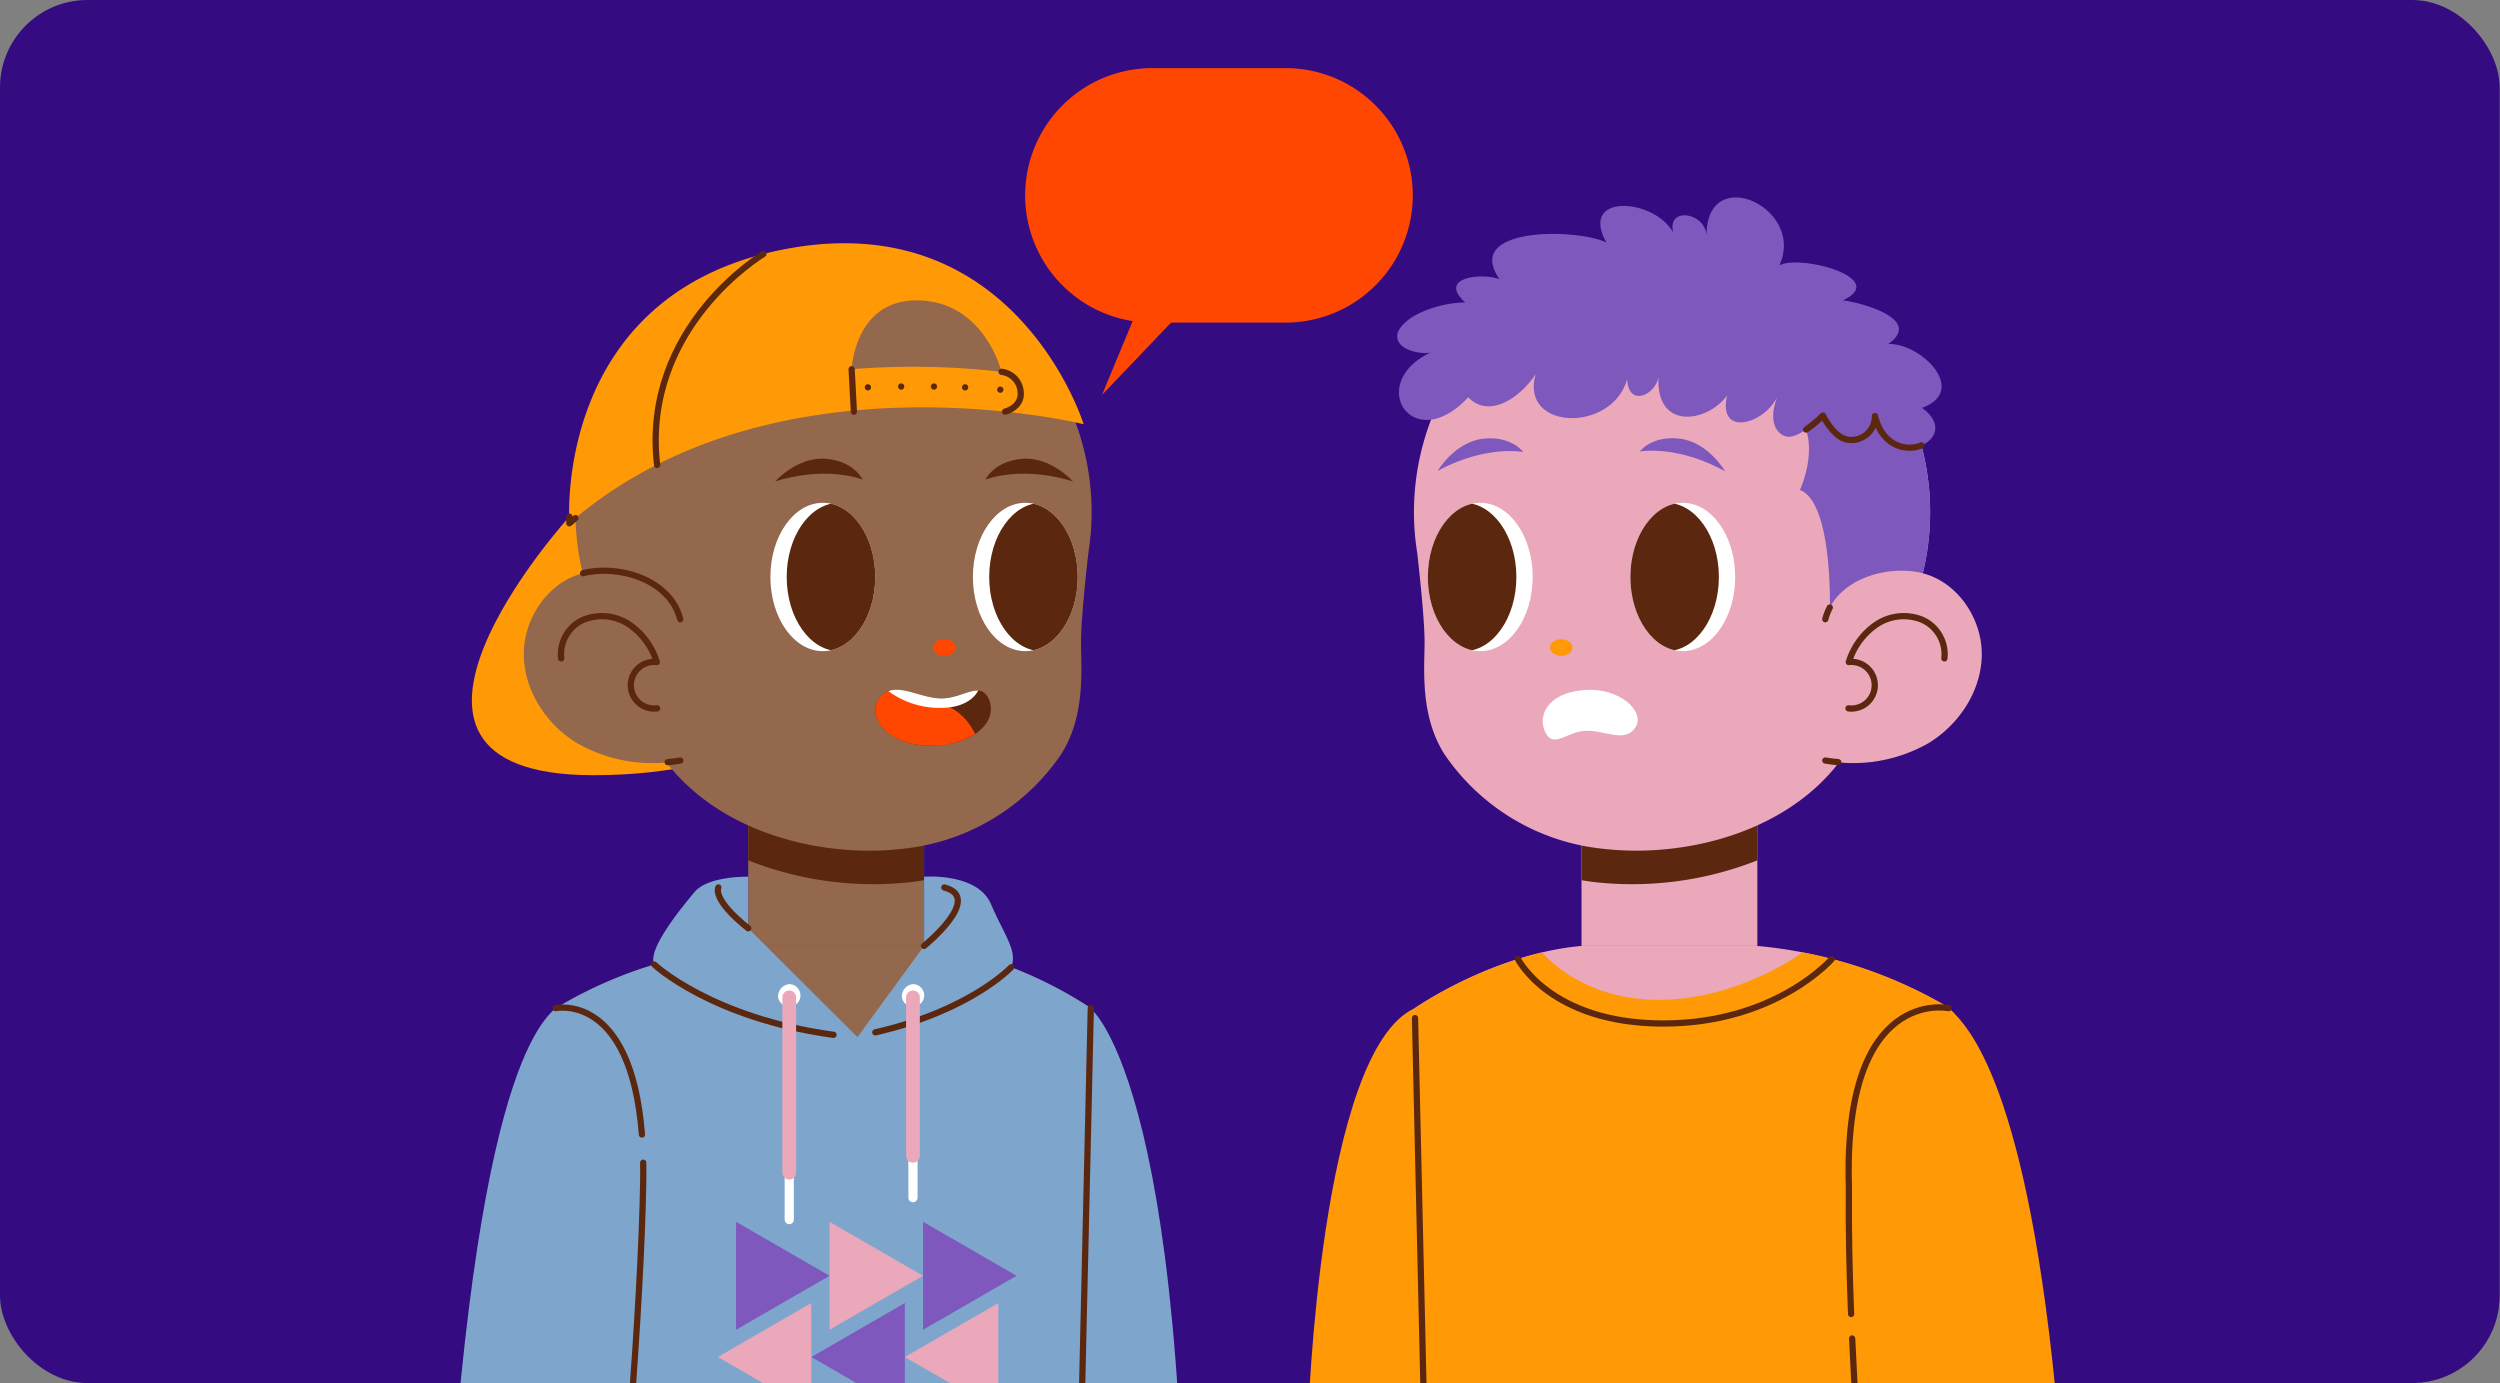 <svg xmlns="http://www.w3.org/2000/svg" xmlns:xlink="http://www.w3.org/1999/xlink" width="400.051" height="221.314" viewBox="0 0 400.051 221.314">
  <rect x="0" y="0" width="400.051" height="221.314" fill="#808080" stroke="none"/>
  <defs>
    <clipPath id="clip-path">
      <rect id="Rectángulo_403441" data-name="Rectángulo 403441" width="400" height="221.314" rx="14" transform="translate(600.051 377.686)" fill="#340b81"/>
    </clipPath>
    <clipPath id="clip-path-2">
      <rect id="Rectángulo_403434" data-name="Rectángulo 403434" width="260.622" height="251.6" fill="none"/>
    </clipPath>
    <clipPath id="clip-path-3">
      <path id="Trazado_876804" data-name="Trazado 876804" d="M72.437,78.37c0,6.553,3.756,11.866,8.389,11.866s8.388-5.313,8.388-11.866S85.458,66.5,80.826,66.5s-8.389,5.313-8.389,11.866" transform="translate(-72.437 -66.504)" fill="none"/>
    </clipPath>
    <clipPath id="clip-path-5">
      <path id="Trazado_876807" data-name="Trazado 876807" d="M116.537,78.37c0,6.553,3.756,11.866,8.388,11.866s8.388-5.313,8.388-11.866S129.558,66.5,124.925,66.5s-8.388,5.313-8.388,11.866" transform="translate(-116.537 -66.504)" fill="none"/>
    </clipPath>
    <clipPath id="clip-path-7">
      <path id="Trazado_876854" data-name="Trazado 876854" d="M259.709,78.37c0,6.553,3.756,11.866,8.388,11.866s8.388-5.313,8.388-11.866S272.73,66.5,268.1,66.5s-8.388,5.313-8.388,11.866" transform="translate(-259.709 -66.504)" fill="none"/>
    </clipPath>
    <clipPath id="clip-path-9">
      <path id="Trazado_876858" data-name="Trazado 876858" d="M215.609,78.37c0,6.553,3.756,11.866,8.389,11.866s8.388-5.313,8.388-11.866S228.63,66.5,224,66.5s-8.389,5.313-8.389,11.866" transform="translate(-215.609 -66.504)" fill="none"/>
    </clipPath>
    <clipPath id="clip-path-11">
      <rect id="Rectángulo_403440" data-name="Rectángulo 403440" width="62.175" height="52.295" fill="none"/>
    </clipPath>
  </defs>
  <g id="Grupo_1106536" data-name="Grupo 1106536" transform="translate(-600 -377.686)">
    <rect id="Rectángulo_403430" data-name="Rectángulo 403430" width="400" height="221.314" rx="14" transform="translate(600 377.686)" fill="#340b81"/>
    <g id="Enmascarar_grupo_1099798" data-name="Enmascarar grupo 1099798" clip-path="url(#clip-path)">
      <g id="Grupo_1106533" data-name="Grupo 1106533" transform="translate(670.051 409.283)">
        <g id="Grupo_1106516" data-name="Grupo 1106516">
          <g id="Grupo_1106515" data-name="Grupo 1106515" clip-path="url(#clip-path-2)">
            <path id="Trazado_876795" data-name="Trazado 876795" d="M23.026,69.512s-37.531,41.374,3.836,41.374c50.54,0,56.166-41.374,56.166-41.374Z" transform="translate(-1.969 -18.434)" fill="#ff9906"/>
            <path id="Trazado_876796" data-name="Trazado 876796" d="M141.1,176.547s17.5,12.893,14.89,121.5H138.317Z" transform="translate(-36.68 -46.818)" fill="#7ea5cc"/>
            <rect id="Rectángulo_403433" data-name="Rectángulo 403433" width="28.137" height="22.155" transform="translate(49.681 97.616)" fill="#93684c"/>
            <path id="Trazado_876797" data-name="Trazado 876797" d="M95.747,132.845H67.61v8.461a54.535,54.535,0,0,0,26.027,3.485c.719-.083,1.416-.194,2.11-.309Z" transform="translate(-17.929 -35.229)" fill="#5b280f"/>
            <path id="Trazado_876798" data-name="Trazado 876798" d="M112.069,60.09a41.3,41.3,0,1,0-80.323,5.477h0l.009.021A41.094,41.094,0,0,0,36.13,75.3l8.085,17.929c8.757,11.847,25.314,15.747,38.044,14.275a34.992,34.992,0,0,0,25.313-14.938c4.121-6.255,3.312-13.981,3.312-18.176s1.187-14.3,1.187-14.3Z" transform="translate(-7.951 -3.269)" fill="#93684c"/>
            <path id="Trazado_876799" data-name="Trazado 876799" d="M107.87,97.539c0,.736.8,1.331,1.8,1.331s1.794-.6,1.794-1.331-.8-1.331-1.794-1.331-1.8.6-1.8,1.331" transform="translate(-28.606 -25.513)" fill="#ff4701"/>
            <path id="Trazado_876800" data-name="Trazado 876800" d="M73.457,60.53s7.339-2.589,14.023-.3c0,0-1.355-2.955-5.9-3.328s-8.125,3.631-8.125,3.631" transform="translate(-19.48 -15.082)" fill="#5b280f"/>
            <path id="Trazado_876801" data-name="Trazado 876801" d="M133.286,60.53s-7.339-2.589-14.023-.3c0,0,1.355-2.955,5.9-3.328s8.125,3.631,8.125,3.631" transform="translate(-31.627 -15.082)" fill="#5b280f"/>
            <path id="Trazado_876802" data-name="Trazado 876802" d="M72.438,78.37c0,6.553,3.756,11.866,8.388,11.866s8.388-5.313,8.388-11.866S85.458,66.5,80.826,66.5s-8.388,5.313-8.388,11.866" transform="translate(-19.21 -17.636)" fill="#fff"/>
          </g>
        </g>
        <g id="Grupo_1106518" data-name="Grupo 1106518" transform="translate(53.228 48.868)">
          <g id="Grupo_1106517" data-name="Grupo 1106517" clip-path="url(#clip-path-3)">
            <path id="Trazado_876803" data-name="Trazado 876803" d="M75.988,78.37c0,6.553,3.756,11.866,8.388,11.866s8.388-5.313,8.388-11.866S89.008,66.5,84.376,66.5s-8.388,5.313-8.388,11.866" transform="translate(-73.379 -66.504)" fill="#5b280f"/>
          </g>
        </g>
        <g id="Grupo_1106520" data-name="Grupo 1106520">
          <g id="Grupo_1106519" data-name="Grupo 1106519" clip-path="url(#clip-path-2)">
            <path id="Trazado_876805" data-name="Trazado 876805" d="M116.537,78.37c0,6.553,3.756,11.866,8.388,11.866s8.388-5.313,8.388-11.866S129.557,66.5,124.925,66.5s-8.388,5.313-8.388,11.866" transform="translate(-30.904 -17.636)" fill="#fff"/>
          </g>
        </g>
        <g id="Grupo_1106522" data-name="Grupo 1106522" transform="translate(85.633 48.868)">
          <g id="Grupo_1106521" data-name="Grupo 1106521" clip-path="url(#clip-path-5)">
            <path id="Trazado_876806" data-name="Trazado 876806" d="M120.088,78.37c0,6.553,3.756,11.866,8.388,11.866s8.388-5.313,8.388-11.866S133.108,66.5,128.476,66.5s-8.388,5.313-8.388,11.866" transform="translate(-117.479 -66.504)" fill="#5b280f"/>
          </g>
        </g>
        <g id="Grupo_1106524" data-name="Grupo 1106524">
          <g id="Grupo_1106523" data-name="Grupo 1106523" clip-path="url(#clip-path-2)">
            <path id="Trazado_876808" data-name="Trazado 876808" d="M113.494,108.823c-1.352-3.312-4.236-.074-7.9-.238s-7.372-2.988-9.629-.068,1.273,7.748,8.336,7.628,10.549-4.01,9.2-7.322" transform="translate(-25.268 -28.428)" fill="#5b280f"/>
            <path id="Trazado_876809" data-name="Trazado 876809" d="M111.273,114.345c-1.11-2.091-2.726-4.542-8.151-5.687-1.548-.327-3.477-1.259-5.708-1.173a3,3,0,0,0-1.453,1.107c-2.257,2.92,1.273,7.748,8.336,7.628a12.882,12.882,0,0,0,6.976-1.875" transform="translate(-25.268 -28.502)" fill="#ff4701"/>
            <path id="Trazado_876810" data-name="Trazado 876810" d="M106.346,108.586c-2.978-.133-5.981-2.02-8.214-1.16a13.8,13.8,0,0,0,8.167,2.683c5.041.068,6.185-2.756,6.192-2.774-1.533-.087-3.659,1.362-6.145,1.251" transform="translate(-26.023 -28.428)" fill="#fff"/>
            <path id="Trazado_876811" data-name="Trazado 876811" d="M27.891,81.771c-5.487,1.586-9.241,7.342-9.152,13.052s3.626,11.068,8.5,14.042a24.35,24.35,0,0,0,16.538,2.793V89.048c-1.719-6.637-10.4-8.863-15.886-7.277" transform="translate(-4.969 -21.555)" fill="#93684c"/>
            <path id="Trazado_876812" data-name="Trazado 876812" d="M26.857,97.936A6.035,6.035,0,0,1,30.4,91.76a7.849,7.849,0,0,1,7.3.722,11.348,11.348,0,0,1,4.454,6.038,3.732,3.732,0,1,0,.053,7.41" transform="translate(-7.106 -24.176)" fill="none" stroke="#5b280f" stroke-linecap="round" stroke-linejoin="round" stroke-width="1"/>
            <path id="Trazado_876813" data-name="Trazado 876813" d="M47.2,89.048c-1.684-6.5-10.055-8.771-15.552-7.368" transform="translate(-8.393 -21.555)" fill="none" stroke="#5b280f" stroke-linecap="round" stroke-linejoin="round" stroke-width="1"/>
            <path id="Trazado_876814" data-name="Trazado 876814" d="M50.067,122.879q1.015-.093,2.018-.258" transform="translate(-13.277 -32.517)" fill="none" stroke="#5b280f" stroke-linecap="round" stroke-linejoin="round" stroke-width="1"/>
            <path id="Trazado_876815" data-name="Trazado 876815" d="M56.505,162.995a73.717,73.717,0,0,0-30.771,9.958l5.879,121.5h76.926l2.783-121.5s-12.441-8.685-26.68-9.958Z" transform="translate(-6.824 -43.224)" fill="#93684c"/>
            <path id="Trazado_876816" data-name="Trazado 876816" d="M62.985,10.947C25.918,18.152,28.64,54.785,28.64,54.785c32.441-28.228,82.3-15.851,82.3-15.851S100.053,3.742,62.985,10.947M73.811,30.129S74.277,18.749,84.7,19.123,97.8,30.55,97.8,30.55a123.431,123.431,0,0,0-23.989-.422" transform="translate(-7.583 -2.645)" fill="#ff9906"/>
            <path id="Trazado_876817" data-name="Trazado 876817" d="M122.777,37.976a3.463,3.463,0,0,1,3.027,2.931c.462,2.722-2.453,3.442-2.453,3.442" transform="translate(-32.559 -10.071)" fill="none" stroke="#5b280f" stroke-linecap="round" stroke-linejoin="round" stroke-width="1"/>
            <path id="Trazado_876818" data-name="Trazado 876818" d="M121.824,41.679a.5.5,0,1,0,.5-.5.5.5,0,0,0-.5.5" transform="translate(-32.306 -10.921)" fill="#5b280f"/>
            <path id="Trazado_876819" data-name="Trazado 876819" d="M114.166,41.172a.5.5,0,1,0,.5-.5.5.5,0,0,0-.5.5" transform="translate(-30.275 -10.787)" fill="#5b280f"/>
            <path id="Trazado_876820" data-name="Trazado 876820" d="M107.383,41a.5.5,0,1,0,.5-.5.5.5,0,0,0-.5.5" transform="translate(-28.477 -10.742)" fill="#5b280f"/>
            <path id="Trazado_876821" data-name="Trazado 876821" d="M100.238,41a.5.5,0,1,0,.5-.5.5.5,0,0,0-.5.5" transform="translate(-26.582 -10.742)" fill="#5b280f"/>
            <path id="Trazado_876822" data-name="Trazado 876822" d="M92.991,41.172a.5.5,0,1,0,.5-.5.5.5,0,0,0-.5.5" transform="translate(-24.66 -10.787)" fill="#5b280f"/>
            <line id="Línea_669" data-name="Línea 669" x2="0.36" y2="6.795" transform="translate(66.228 27.484)" fill="none" stroke="#5b280f" stroke-linecap="round" stroke-linejoin="round" stroke-width="1"/>
            <path id="Trazado_876823" data-name="Trazado 876823" d="M29.632,69.741l-.977.833V69.512" transform="translate(-7.599 -18.434)" fill="none" stroke="#5b280f" stroke-linecap="round" stroke-linejoin="round" stroke-width="1"/>
            <path id="Trazado_876824" data-name="Trazado 876824" d="M64.7,12.309S45.14,23.985,47.686,46.067" transform="translate(-12.585 -3.264)" fill="none" stroke="#5b280f" stroke-linecap="round" stroke-linejoin="round" stroke-width="1"/>
            <path id="Trazado_876825" data-name="Trazado 876825" d="M98.581,162.4h0c1.083-2.579-1.083-5.1-3.243-10.13s-10.694-4.363-10.694-4.363v11.08L73.984,173.578,56.506,156.16v-8.252s-6.416-.157-8.594,2.455-7.613,9.236-6.447,11.6h0a67.956,67.956,0,0,0-15.732,6.98l5.879,121.5H108.54l2.783-121.5A66.335,66.335,0,0,0,98.581,162.4" transform="translate(-6.825 -39.215)" fill="#7ea5cc"/>
            <path id="Trazado_876826" data-name="Trazado 876826" d="M61.071,150.261s-1.1,1.851,4.784,6.532" transform="translate(-16.173 -39.847)" fill="none" stroke="#5b280f" stroke-linecap="round" stroke-linejoin="round" stroke-width="1"/>
            <path id="Trazado_876827" data-name="Trazado 876827" d="M105.9,159.618s9.574-7.724,3.241-9.357" transform="translate(-28.084 -39.847)" fill="none" stroke="#5b280f" stroke-linecap="round" stroke-linejoin="round" stroke-width="1"/>
            <path id="Trazado_876828" data-name="Trazado 876828" d="M47.143,167.046s9.086,8.568,28.688,11.248" transform="translate(-12.502 -44.298)" fill="none" stroke="#5b280f" stroke-linecap="round" stroke-linejoin="round" stroke-width="1"/>
            <path id="Trazado_876829" data-name="Trazado 876829" d="M117.025,167.64s-6.5,6.948-21.741,10.417" transform="translate(-25.268 -44.456)" fill="none" stroke="#5b280f" stroke-linecap="round" stroke-linejoin="round" stroke-width="1"/>
            <path id="Trazado_876830" data-name="Trazado 876830" d="M74.124,173.44a1.8,1.8,0,1,0,1.776-2.123,1.973,1.973,0,0,0-1.776,2.123" transform="translate(-19.657 -45.431)" fill="#fff"/>
            <path id="Trazado_876831" data-name="Trazado 876831" d="M76.276,220.265a.735.735,0,0,1-.735-.735v-7.757a.735.735,0,0,1,1.47,0v7.757a.735.735,0,0,1-.735.735" transform="translate(-20.032 -55.965)" fill="#fff"/>
            <path id="Trazado_876832" data-name="Trazado 876832" d="M76.143,202.955a1.1,1.1,0,0,1-1.1-1.1V173.807a1.1,1.1,0,1,1,2.2,0v28.046a1.1,1.1,0,0,1-1.1,1.1" transform="translate(-19.9 -45.799)" fill="#eaa8ba"/>
            <path id="Trazado_876833" data-name="Trazado 876833" d="M101.069,173.44a1.8,1.8,0,1,0,1.776-2.123,1.973,1.973,0,0,0-1.776,2.123" transform="translate(-26.802 -45.431)" fill="#fff"/>
            <path id="Trazado_876834" data-name="Trazado 876834" d="M103.221,215.487a.735.735,0,0,1-.735-.735V207a.735.735,0,1,1,1.47,0v7.757a.735.735,0,0,1-.735.735" transform="translate(-27.178 -54.698)" fill="#fff"/>
            <path id="Trazado_876835" data-name="Trazado 876835" d="M103.088,200.26a1.1,1.1,0,0,1-1.1-1.1V173.807a1.1,1.1,0,1,1,2.2,0v25.351a1.1,1.1,0,0,1-1.1,1.1" transform="translate(-27.045 -45.799)" fill="#eaa8ba"/>
            <path id="Trazado_876836" data-name="Trazado 876836" d="M79.921,231.709l-14.961-8.638v17.275Z" transform="translate(-17.227 -59.155)" fill="#7e58bd"/>
            <path id="Trazado_876837" data-name="Trazado 876837" d="M100.281,231.709,85.32,223.071v17.275Z" transform="translate(-22.626 -59.155)" fill="#eaa8ba"/>
            <path id="Trazado_876838" data-name="Trazado 876838" d="M120.641,231.709l-14.961-8.638v17.275Z" transform="translate(-28.025 -59.155)" fill="#7e58bd"/>
            <path id="Trazado_876839" data-name="Trazado 876839" d="M101.709,249.4l14.961-8.638v17.275Z" transform="translate(-26.972 -63.847)" fill="#eaa8ba"/>
            <path id="Trazado_876840" data-name="Trazado 876840" d="M81.349,249.4l14.961-8.638v17.275Z" transform="translate(-21.573 -63.847)" fill="#7e58bd"/>
            <path id="Trazado_876841" data-name="Trazado 876841" d="M60.989,249.4l14.961-8.638v17.275Z" transform="translate(-16.174 -63.847)" fill="#eaa8ba"/>
            <line id="Línea_670" data-name="Línea 670" y1="121.504" x2="2.783" transform="translate(101.715 129.729)" fill="none" stroke="#5b280f" stroke-linecap="round" stroke-linejoin="round" stroke-width="1"/>
            <path id="Trazado_876842" data-name="Trazado 876842" d="M18.853,176.512C15.023,179.938,3.127,194.191,0,298.017H25.909s6.434-62.627,6.968-93.662-14.023-27.842-14.023-27.842" transform="translate(0 -46.784)" fill="#7ea5cc"/>
            <path id="Trazado_876843" data-name="Trazado 876843" d="M39.475,196.732c-1.781-22.859-13.818-20.219-13.818-20.219" transform="translate(-6.804 -46.784)" fill="none" stroke="#5b280f" stroke-linecap="round" stroke-linejoin="round" stroke-width="1"/>
            <path id="Trazado_876844" data-name="Trazado 876844" d="M42.071,250.288c.994-13.5,1.789-26.9,1.961-36.973q.029-1.616,0-3.109" transform="translate(-11.157 -55.744)" fill="none" stroke="#5b280f" stroke-linecap="round" stroke-linejoin="round" stroke-width="1"/>
            <path id="Trazado_876845" data-name="Trazado 876845" d="M35.259,323.913s2.478-24.121,4.486-49.842" transform="translate(-9.35 -72.68)" fill="none" stroke="#5b280f" stroke-linecap="round" stroke-linejoin="round" stroke-width="1"/>
            <path id="Trazado_876846" data-name="Trazado 876846" d="M207.3,176.547s-17.5,12.893-14.89,121.5H210.08Z" transform="translate(-50.953 -46.818)" fill="#fff"/>
            <path id="Trazado_876847" data-name="Trazado 876847" d="M219.894,245.017l-30.372-2.66s1.828-58.906,17.08-65.81Z" transform="translate(-50.259 -46.818)" fill="#ff9906"/>
            <rect id="Rectángulo_403436" data-name="Rectángulo 403436" width="28.137" height="22.155" transform="translate(183.023 97.616)" fill="#eaa8ba"/>
            <path id="Trazado_876848" data-name="Trazado 876848" d="M267.583,162.995a73.717,73.717,0,0,1,30.771,9.958l-5.879,121.5H215.549l-2.784-121.5s12.442-8.685,26.68-9.958Z" transform="translate(-56.422 -43.224)" fill="#eaa8ba"/>
            <path id="Trazado_876849" data-name="Trazado 876849" d="M249.074,132.845h28.137v8.461a54.535,54.535,0,0,1-26.027,3.485c-.719-.083-1.416-.194-2.11-.309Z" transform="translate(-66.051 -35.229)" fill="#5b280f"/>
            <path id="Trazado_876850" data-name="Trazado 876850" d="M213.1,60.09a41.3,41.3,0,1,1,80.322,5.477h0l-.009.021a41.094,41.094,0,0,1-4.379,9.708l-8.085,17.929c-8.757,11.847-25.314,15.747-38.043,14.275A34.992,34.992,0,0,1,217.6,92.562c-4.121-6.255-3.312-13.981-3.312-18.176s-1.187-14.3-1.187-14.3Z" transform="translate(-56.377 -3.269)" fill="#eaa8ba"/>
            <path id="Trazado_876851" data-name="Trazado 876851" d="M245.812,97.539c0,.736-.8,1.331-1.8,1.331s-1.794-.6-1.794-1.331.8-1.331,1.794-1.331,1.8.6,1.8,1.331" transform="translate(-64.234 -25.513)" fill="#ff9906"/>
            <path id="Trazado_876852" data-name="Trazado 876852" d="M276.485,78.37c0,6.553-3.756,11.866-8.388,11.866s-8.388-5.313-8.388-11.866S263.465,66.5,268.1,66.5s8.388,5.313,8.388,11.866" transform="translate(-68.871 -17.636)" fill="#fff"/>
          </g>
        </g>
        <g id="Grupo_1106526" data-name="Grupo 1106526" transform="translate(190.838 48.868)">
          <g id="Grupo_1106525" data-name="Grupo 1106525" clip-path="url(#clip-path-7)">
            <path id="Trazado_876853" data-name="Trazado 876853" d="M272.935,78.37c0,6.553-3.756,11.866-8.388,11.866s-8.388-5.313-8.388-11.866S259.915,66.5,264.547,66.5s8.388,5.313,8.388,11.866" transform="translate(-258.768 -66.504)" fill="#5b280f"/>
          </g>
        </g>
        <g id="Grupo_1106528" data-name="Grupo 1106528">
          <g id="Grupo_1106527" data-name="Grupo 1106527" clip-path="url(#clip-path-2)">
            <path id="Trazado_876855" data-name="Trazado 876855" d="M217.739,57.673s6.69-3.976,13.693-3.041c0,0-1.907-2.634-6.435-2.11s-7.258,5.151-7.258,5.151" transform="translate(-57.742 -13.91)" fill="#7e58bd"/>
            <path id="Trazado_876856" data-name="Trazado 876856" d="M232.386,78.37c0,6.553-3.756,11.866-8.388,11.866s-8.388-5.313-8.388-11.866S219.366,66.5,224,66.5s8.388,5.313,8.388,11.866" transform="translate(-57.177 -17.636)" fill="#fff"/>
          </g>
        </g>
        <g id="Grupo_1106530" data-name="Grupo 1106530" transform="translate(158.432 48.868)">
          <g id="Grupo_1106529" data-name="Grupo 1106529" clip-path="url(#clip-path-9)">
            <path id="Trazado_876857" data-name="Trazado 876857" d="M228.835,78.37c0,6.553-3.756,11.866-8.388,11.866s-8.388-5.313-8.388-11.866S215.815,66.5,220.447,66.5s8.388,5.313,8.388,11.866" transform="translate(-214.668 -66.504)" fill="#5b280f"/>
          </g>
        </g>
        <g id="Grupo_1106532" data-name="Grupo 1106532">
          <g id="Grupo_1106531" data-name="Grupo 1106531" clip-path="url(#clip-path-2)">
            <path id="Trazado_876859" data-name="Trazado 876859" d="M275.433,57.747s-6.642-4.057-13.655-3.208c0,0,1.939-2.609,6.461-2.031s7.194,5.239,7.194,5.239" transform="translate(-69.42 -13.902)" fill="#7e58bd"/>
            <path id="Trazado_876860" data-name="Trazado 876860" d="M241.052,114.052c1.308,2.636,3.479-.194,6.5-.28s6.226,2.008,7.9-.523-2.545-6.508-8.331-5.985-7.376,4.152-6.068,6.788" transform="translate(-63.81 -28.433)" fill="#fff"/>
            <path id="Trazado_876861" data-name="Trazado 876861" d="M296.633,59.452c5.47,2.056,4.786,20.177,4.786,20.177l9.381,6.206.527-1.168a41.08,41.08,0,0,0,4.378-9.708l.009-.02h0a41.326,41.326,0,0,0-1.19-27.273H296.633c3.266,4.95,0,11.786,0,11.786" transform="translate(-78.663 -12.64)" fill="#7e58bd"/>
            <path id="Trazado_876862" data-name="Trazado 876862" d="M287.53,23.442c5.788-4.071-4.942-6.751-7.283-6.974,7.56-3.526-6.844-7.418-10.152-5.6,4.237-9.242-11.68-16.513-11.659-4.81-.243-3.736-6.484-4.608-5.3-.4-3.088-5.6-15.165-6.377-10.722,1.551-4.655-2.265-23.059-2.6-17.089,5.881-2.524-1.027-10.094-.46-5.493,3.73-3.553-.082-9.854,1.83-10.858,4.975-.537,2.861,4.615,3.477,5.513,2.922-10.758,4.842-3.119,16.887,5.811,7.255,3.572,3.661,8.649-.354,10.8-3.714-2.6,9.106,12.309,9.414,14.638.785.206,4.693,4.582,2.47,5.014-.326-.445,8.653,7.885,7.286,10.972,2.959-1.534,6.795,6.055,4.583,8.08.12-1.436,3.63-.456,5.85,1.265,6.419,2.052.677,5.992-3.306,5.992-3.306s1.5,3.119,3.595,3.78a3.768,3.768,0,0,0,4.721-3.71c2.347,9.443,14.5,3.713,7.539-1.314,7.47-2.685-.059-10.361-5.391-10.219" transform="translate(-55.408 0)" fill="#7e58bd"/>
            <path id="Trazado_876863" data-name="Trazado 876863" d="M297.991,49.737a20.442,20.442,0,0,0,2.691-2.235s1.5,3.12,3.595,3.78A3.767,3.767,0,0,0,309,47.573c1.2,4.831,4.97,5.69,7.432,4.7" transform="translate(-79.023 -12.597)" fill="none" stroke="#5b280f" stroke-linecap="round" stroke-linejoin="round" stroke-width="1"/>
            <path id="Trazado_876864" data-name="Trazado 876864" d="M318.05,81.771c5.486,1.586,9.24,7.342,9.153,13.052s-3.626,11.068-8.5,14.042a24.349,24.349,0,0,1-16.538,2.793V89.048c1.719-6.637,10.4-8.863,15.887-7.277" transform="translate(-80.13 -21.555)" fill="#eaa8ba"/>
            <path id="Trazado_876865" data-name="Trazado 876865" d="M302.163,91.175a8.746,8.746,0,0,1,.722-1.873" transform="translate(-80.13 -23.682)" fill="none" stroke="#5b280f" stroke-linecap="round" stroke-linejoin="round" stroke-width="1"/>
            <path id="Trazado_876866" data-name="Trazado 876866" d="M304.24,122.884q-1.045-.094-2.077-.264" transform="translate(-80.13 -32.517)" fill="none" stroke="#5b280f" stroke-linecap="round" stroke-linejoin="round" stroke-width="1"/>
            <path id="Trazado_876867" data-name="Trazado 876867" d="M322.558,97.936a6.035,6.035,0,0,0-3.54-6.176,7.849,7.849,0,0,0-7.3.722,11.348,11.348,0,0,0-4.454,6.038,3.732,3.732,0,1,1-.053,7.41" transform="translate(-81.468 -24.176)" fill="none" stroke="#5b280f" stroke-linecap="round" stroke-linejoin="round" stroke-width="1"/>
            <path id="Trazado_876868" data-name="Trazado 876868" d="M274.828,164.395s-10.231,7.593-22.97,7.593-18.69-7.594-18.69-7.594a66.2,66.2,0,0,0-20.4,8.93l2.784,121.5h76.926l5.878-121.5a72.17,72.17,0,0,0-23.526-8.929" transform="translate(-56.423 -43.595)" fill="#ff9906"/>
            <path id="Trazado_876869" data-name="Trazado 876869" d="M285.451,165.844s-8.913,10.322-26.985,10.322-23.241-10.322-23.241-10.322" transform="translate(-62.379 -43.98)" fill="none" stroke="#5b280f" stroke-linecap="round" stroke-linejoin="round" stroke-width="1"/>
            <line id="Línea_671" data-name="Línea 671" x2="1.509" y2="65.856" transform="translate(156.379 131.314)" fill="none" stroke="#5b280f" stroke-linecap="round" stroke-linejoin="round" stroke-width="1"/>
            <path id="Trazado_876870" data-name="Trazado 876870" d="M323.955,176.512c3.831,3.426,15.726,17.679,18.853,121.5H316.9s-6.434-62.627-6.967-93.662,14.023-27.842,14.023-27.842" transform="translate(-82.186 -46.784)" fill="#fff"/>
            <path id="Trazado_876871" data-name="Trazado 876871" d="M308.6,244.974l32.183-2.66c-4.807-53.8-14.535-63.127-17.535-65.811,0,0-16.909-3.584-15.962,28.584-.129,15.734.762,28.3,1.314,39.886" transform="translate(-81.478 -46.775)" fill="#ff9906"/>
            <path id="Trazado_876872" data-name="Trazado 876872" d="M308.013,248.481c.254,5.5.553,10.647.789,15.612l2.842-.235" transform="translate(-81.681 -65.894)" fill="none" stroke="#5b280f" stroke-linecap="round" stroke-linejoin="round" stroke-width="1"/>
            <path id="Trazado_876873" data-name="Trazado 876873" d="M323.247,176.5s-16.908-3.584-15.961,28.584c-.061,7.414.105,14.127.355,20.364" transform="translate(-81.478 -46.775)" fill="none" stroke="#5b280f" stroke-linecap="round" stroke-linejoin="round" stroke-width="1"/>
          </g>
        </g>
      </g>
    </g>
    <g id="Grupo_1106535" data-name="Grupo 1106535" transform="translate(764.042 388.585)">
      <g id="Grupo_1106534" data-name="Grupo 1106534" transform="translate(0 0)" clip-path="url(#clip-path-11)">
        <path id="Trazado_876874" data-name="Trazado 876874" d="M41.811,0H20.365a20.366,20.366,0,0,0-3.157,40.485L12.3,52.3,23.35,40.729H41.811A20.365,20.365,0,0,0,41.811,0" transform="translate(0 0)" fill="#ff4701"/>
      </g>
    </g>
  </g>
</svg>
